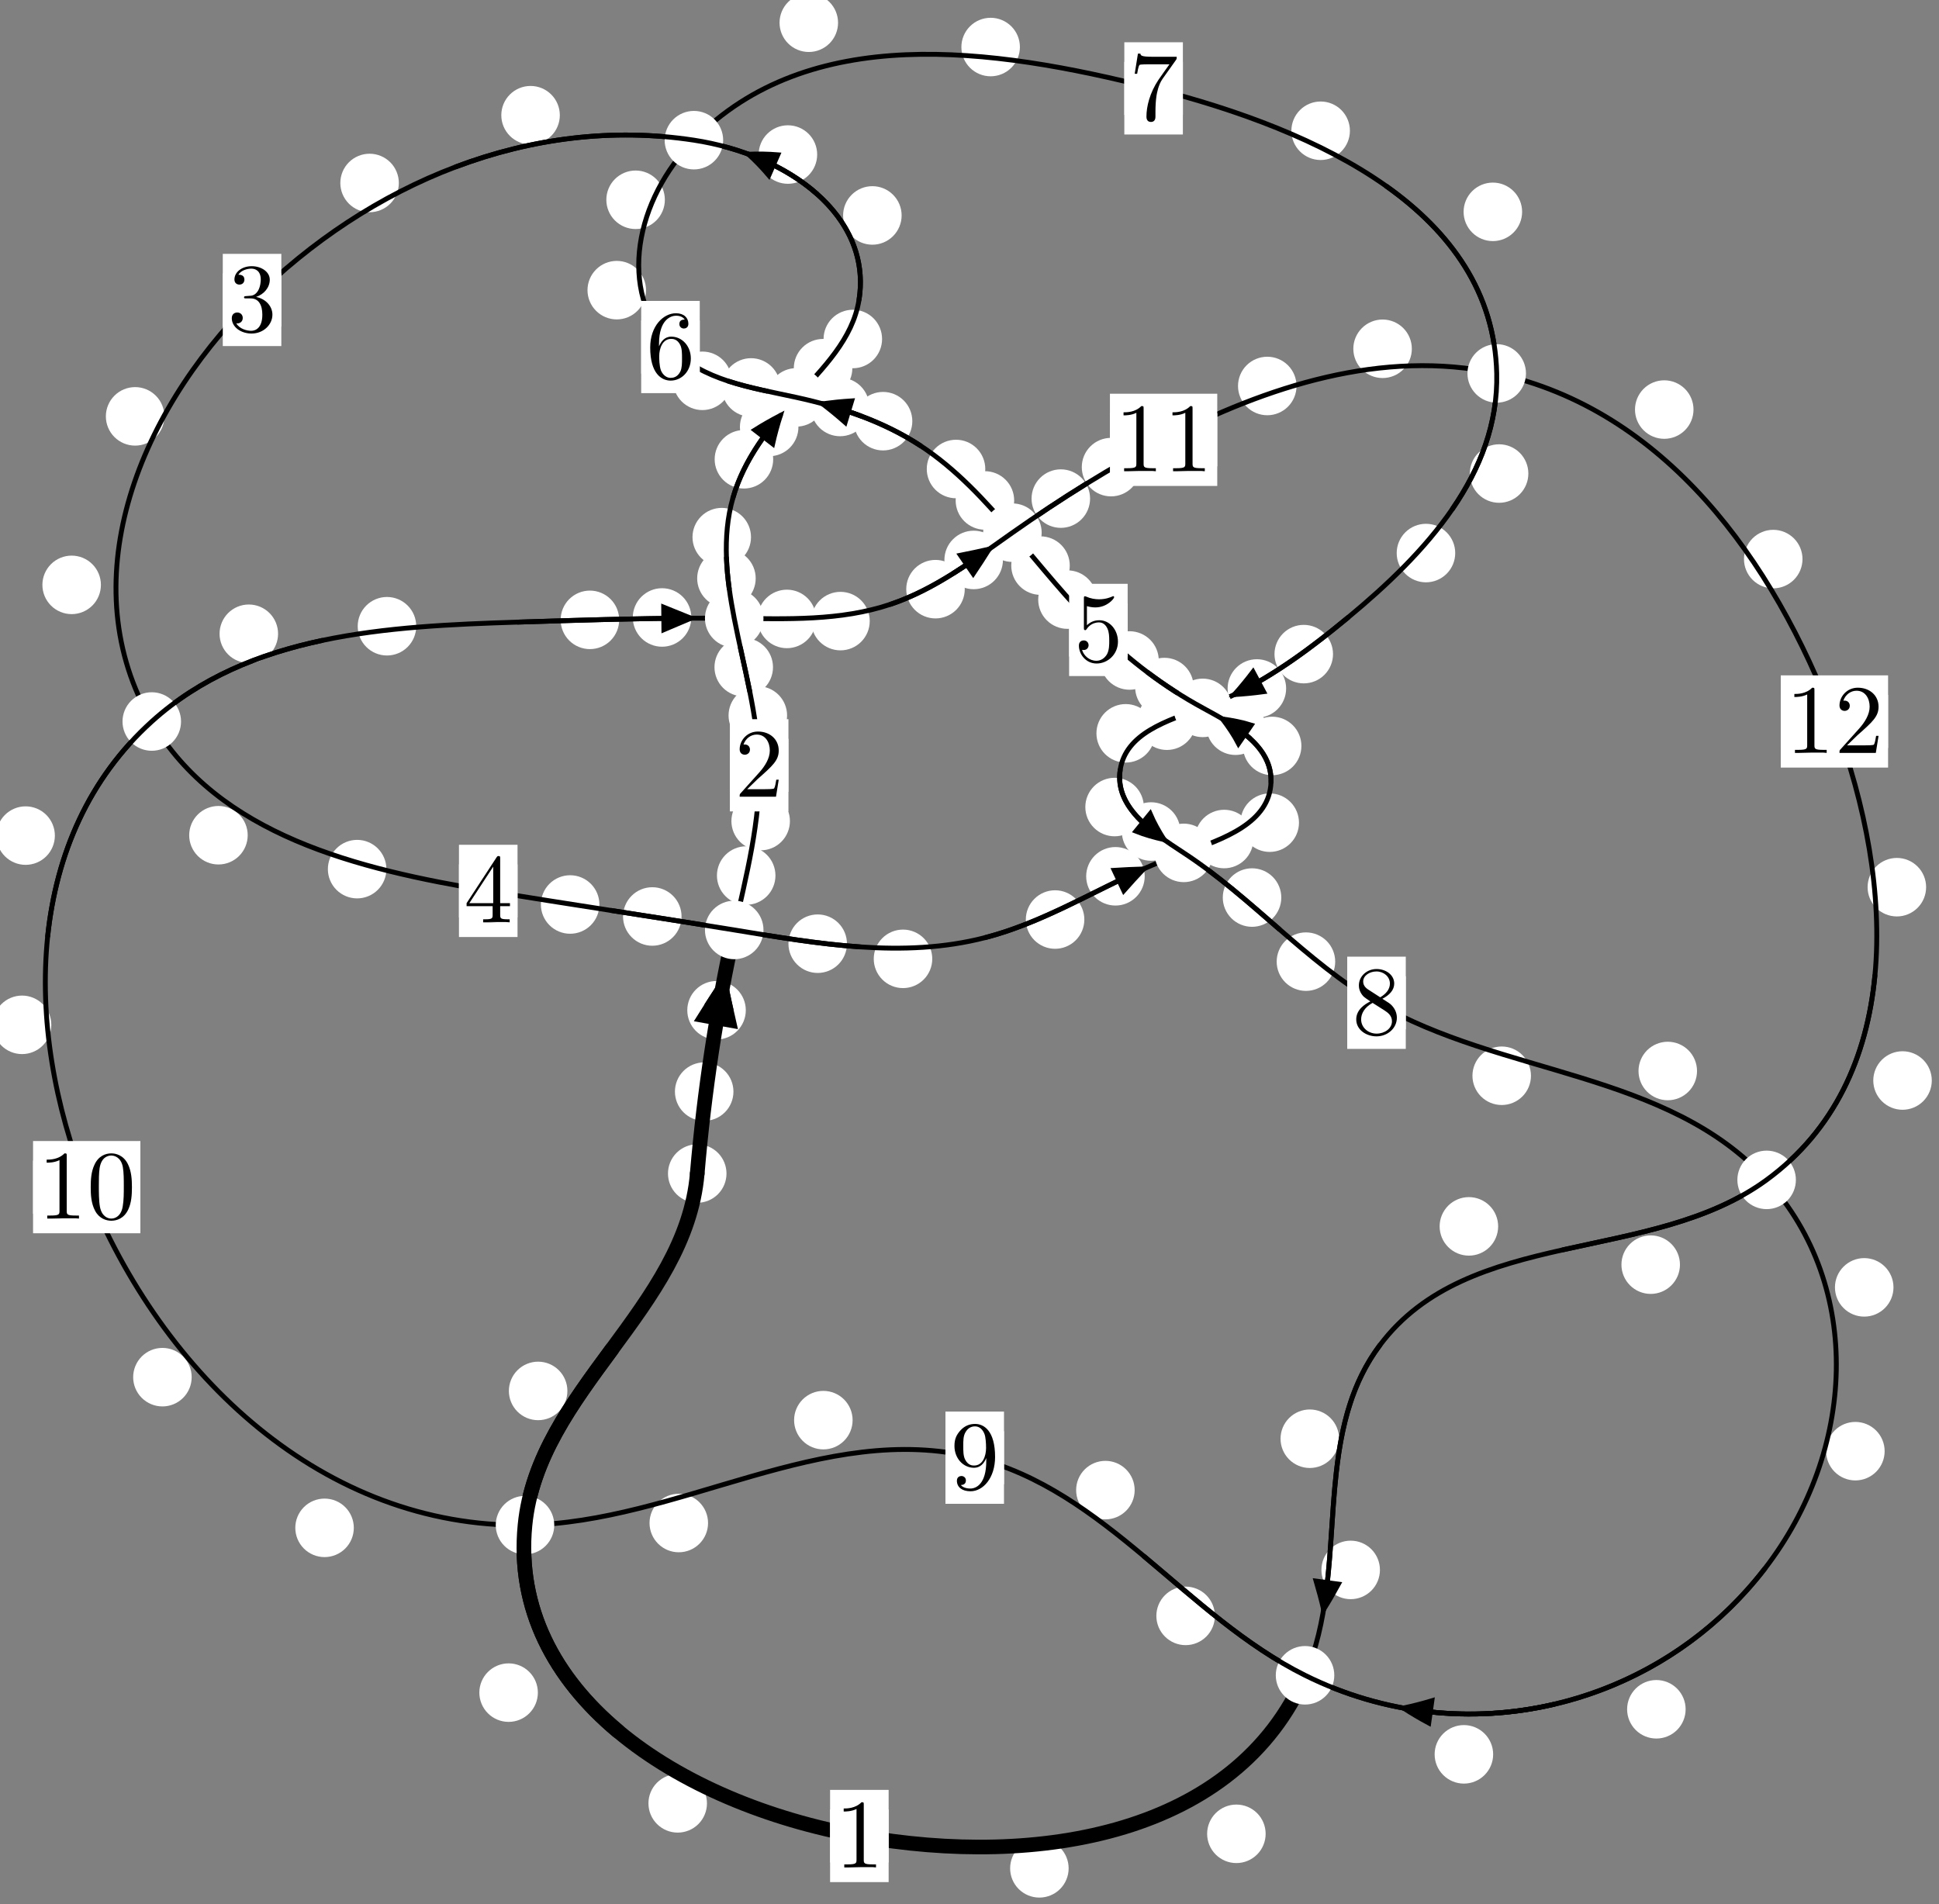 <?xml version="1.0"?>
<!-- Created by MetaPost 1.999 on 2021.07.06:0016 -->
<svg version="1.1" xmlns="http://www.w3.org/2000/svg" xmlns:xlink="http://www.w3.org/1999/xlink" width="198.068" height="194.514" viewBox="0 0 198.068 194.514">
<rect x="0" y="0" width="198.068" height="194.514" fill="#808080" stroke="none"/>
<!-- Original BoundingBox: -75.735703 -98.848267 122.332382 95.666153 -->
  <defs>
    <g transform="scale(0.01,0.01)" id="GLYPHcmr10_48">
      <path style="fill-rule: evenodd;" d="M460 -320C460 -400,455 -480,420 -554C374 -650,292 -666,250 -666C190 -666,117 -640,76 -547C44 -478,39 -400,39 -320C39 -245,43 -155,84 -79C127 2,200 22,249 22C303 22,379 1,423 -94C455 -163,460 -241,460 -320M249 -0C210 -0,151 -25,133 -121C122 -181,122 -273,122 -332C122 -396,122 -462,130 -516C149 -635,224 -644,249 -644C282 -644,348 -626,367 -527C377 -471,377 -395,377 -332C377 -257,377 -189,366 -125C351 -30,294 -0,249 -0"></path>
    </g>
    <g transform="scale(0.01,0.01)" id="GLYPHcmr10_49">
      <path style="fill-rule: evenodd;" d="M294 -640C294 -664,294 -666,271 -666C209 -602,121 -602,89 -602L89 -571C109 -571,168 -571,220 -597L220 -79C220 -43,217 -31,127 -31L95 -31L95 -0L257 -0L130 -3L217 -3L257 -3L297 -3L384 -3L419 -0L419 -31L387 -31C297 -31,294 -42,294 -79"></path>
    </g>
    <g transform="scale(0.01,0.01)" id="GLYPHcmr10_50">
      <path style="fill-rule: evenodd;" d="M127 -77L233 -180C389 -318,449 -372,449 -472C449 -586,359 -666,237 -666C124 -666,50 -574,50 -485C50 -429,100 -429,103 -429C120 -429,155 -441,155 -482C155 -508,137 -534,102 -534C94 -534,92 -534,89 -533C112 -598,166 -635,224 -635C315 -635,358 -554,358 -472C358 -392,308 -313,253 -251L61 -37C50 -26,50 -24,50 -0L421 -0L449 -174L424 -174C419 -144,412 -100,402 -85C395 -77,329 -77,307 -77"></path>
    </g>
    <g transform="scale(0.01,0.01)" id="GLYPHcmr10_51">
      <path style="fill-rule: evenodd;" d="M290 -352C372 -379,430 -449,430 -528C430 -610,342 -666,246 -666C145 -666,69 -606,69 -530C69 -497,91 -478,120 -478C151 -478,171 -500,171 -529C171 -579,124 -579,109 -579C140 -628,206 -641,242 -641C283 -641,338 -619,338 -529C338 -517,336 -459,310 -415C280 -367,246 -364,221 -363C213 -362,189 -360,182 -360C174 -359,167 -358,167 -348C167 -337,174 -337,191 -337L235 -337C317 -337,354 -269,354 -171C354 -35,285 -6,241 -6C198 -6,123 -23,88 -82C123 -77,154 -99,154 -137C154 -173,127 -193,98 -193C74 -193,42 -179,42 -135C42 -44,135 22,244 22C366 22,457 -69,457 -171C457 -253,394 -331,290 -352"></path>
    </g>
    <g transform="scale(0.01,0.01)" id="GLYPHcmr10_52">
      <path style="fill-rule: evenodd;" d="M294 -165L294 -78C294 -42,292 -31,218 -31L197 -31L197 -0L332 -0L238 -3L290 -3L332 -3L374 -3L427 -3L468 -0L468 -31L447 -31C373 -31,371 -42,371 -78L371 -165L471 -165L471 -196L371 -196L371 -651C371 -671,371 -677,355 -677C346 -677,343 -677,335 -665L28 -196L28 -165M300 -196L56 -196L300 -569"></path>
    </g>
    <g transform="scale(0.01,0.01)" id="GLYPHcmr10_53">
      <path style="fill-rule: evenodd;" d="M449 -201C449 -320,367 -420,259 -420C211 -420,168 -404,132 -369L132 -564C152 -558,185 -551,217 -551C340 -551,410 -642,410 -655C410 -661,407 -666,400 -666C399 -666,397 -666,392 -663C372 -654,323 -634,256 -634C216 -634,170 -641,123 -662C115 -665,113 -665,111 -665C101 -665,101 -657,101 -641L101 -345C101 -327,101 -319,115 -319C122 -319,124 -322,128 -328C139 -344,176 -398,257 -398C309 -398,334 -352,342 -334C358 -297,360 -258,360 -208C360 -173,360 -113,336 -71C312 -32,275 -6,229 -6C156 -6,99 -59,82 -118C85 -117,88 -116,99 -116C132 -116,149 -141,149 -165C149 -189,132 -214,99 -214C85 -214,50 -207,50 -161C50 -75,119 22,231 22C347 22,449 -74,449 -201"></path>
    </g>
    <g transform="scale(0.01,0.01)" id="GLYPHcmr10_54">
      <path style="fill-rule: evenodd;" d="M132 -328L132 -352C132 -605,256 -641,307 -641C331 -641,373 -635,395 -601C380 -601,340 -601,340 -556C340 -525,364 -510,386 -510C402 -510,432 -519,432 -558C432 -618,388 -666,305 -666C177 -666,42 -537,42 -316C42 -49,158 22,251 22C362 22,457 -72,457 -204C457 -331,368 -427,257 -427C189 -427,152 -376,132 -328M251 -6C188 -6,158 -66,152 -81C134 -128,134 -208,134 -226C134 -304,166 -404,256 -404C272 -404,318 -404,349 -342C367 -305,367 -254,367 -205C367 -157,367 -107,350 -71C320 -11,274 -6,251 -6"></path>
    </g>
    <g transform="scale(0.01,0.01)" id="GLYPHcmr10_55">
      <path style="fill-rule: evenodd;" d="M476 -609C485 -621,485 -623,485 -644L242 -644C120 -644,118 -657,114 -676L89 -676L56 -470L81 -470C84 -486,93 -549,106 -561C113 -567,191 -567,204 -567L411 -567C400 -551,321 -442,299 -409C209 -274,176 -135,176 -33C176 -23,176 22,222 22C268 22,268 -23,268 -33L268 -84C268 -139,271 -194,279 -248C283 -271,297 -357,341 -419"></path>
    </g>
    <g transform="scale(0.01,0.01)" id="GLYPHcmr10_56">
      <path style="fill-rule: evenodd;" d="M163 -457C117 -487,113 -521,113 -538C113 -599,178 -641,249 -641C322 -641,386 -589,386 -517C386 -460,347 -412,287 -377M309 -362C381 -399,430 -451,430 -517C430 -609,341 -666,250 -666C150 -666,69 -592,69 -499C69 -481,71 -436,113 -389C124 -377,161 -352,186 -335C128 -306,42 -250,42 -151C42 -45,144 22,249 22C362 22,457 -61,457 -168C457 -204,446 -249,408 -291C389 -312,373 -322,309 -362M209 -320L332 -242C360 -223,407 -193,407 -132C407 -58,332 -6,250 -6C164 -6,92 -68,92 -151C92 -209,124 -273,209 -320"></path>
    </g>
    <g transform="scale(0.01,0.01)" id="GLYPHcmr10_57">
      <path style="fill-rule: evenodd;" d="M367 -318L367 -286C367 -52,263 -6,205 -6C188 -6,134 -8,107 -42C151 -42,159 -71,159 -88C159 -119,135 -134,113 -134C97 -134,67 -125,67 -86C67 -19,121 22,206 22C335 22,457 -114,457 -329C457 -598,342 -666,253 -666C198 -666,149 -648,106 -603C65 -558,42 -516,42 -441C42 -316,130 -218,242 -218C303 -218,344 -260,367 -318M243 -241C227 -241,181 -241,150 -304C132 -341,132 -391,132 -440C132 -494,132 -541,153 -578C180 -628,218 -641,253 -641C299 -641,332 -607,349 -562C361 -530,365 -467,365 -421C365 -338,331 -241,243 -241"></path>
    </g>
  </defs>
  <path d="M74.921 111.514C74.921 110.722,74.606 109.961,74.046 109.401C73.485 108.841,72.725 108.526,71.933 108.526C71.14 108.526,70.38 108.841,69.819 109.401C69.259 109.961,68.944 110.722,68.944 111.514C68.944 112.307,69.259 113.067,69.819 113.628C70.38 114.188,71.14 114.503,71.933 114.503C72.725 114.503,73.485 114.188,74.046 113.628C74.606 113.067,74.921 112.307,74.921 111.514Z" style="fill: rgb(100%,100%,100%);stroke: none;"></path>
  <path d="M74.211 119.883C74.211 119.09,73.896 118.33,73.336 117.769C72.775 117.209,72.015 116.894,71.222 116.894C70.43 116.894,69.67 117.209,69.109 117.769C68.549 118.33,68.234 119.09,68.234 119.883C68.234 120.675,68.549 121.435,69.109 121.996C69.67 122.556,70.43 122.871,71.222 122.871C72.015 122.871,72.775 122.556,73.336 121.996C73.896 121.435,74.211 120.675,74.211 119.883Z" style="fill: rgb(100%,100%,100%);stroke: none;"></path>
  <path d="M79.212 89.441C79.212 88.648,78.897 87.888,78.337 87.328C77.777 86.767,77.016 86.452,76.224 86.452C75.431 86.452,74.671 86.767,74.11 87.328C73.55 87.888,73.235 88.648,73.235 89.441C73.235 90.234,73.55 90.994,74.11 91.554C74.671 92.115,75.431 92.43,76.224 92.43C77.016 92.43,77.777 92.115,78.337 91.554C78.897 90.994,79.212 90.234,79.212 89.441Z" style="fill: rgb(100%,100%,100%);stroke: none;"></path>
  <path d="M76.183 103.202C76.183 102.409,75.868 101.649,75.308 101.089C74.747 100.528,73.987 100.213,73.195 100.213C72.402 100.213,71.642 100.528,71.081 101.089C70.521 101.649,70.206 102.409,70.206 103.202C70.206 103.995,70.521 104.755,71.081 105.315C71.642 105.876,72.402 106.191,73.195 106.191C73.987 106.191,74.747 105.876,75.308 105.315C75.868 104.755,76.183 103.995,76.183 103.202Z" style="fill: rgb(100%,100%,100%);stroke: none;"></path>
  <path d="M80.4 73.089C80.4 72.296,80.085 71.536,79.524 70.975C78.964 70.415,78.204 70.1,77.411 70.1C76.618 70.1,75.858 70.415,75.298 70.975C74.737 71.536,74.422 72.296,74.422 73.089C74.422 73.881,74.737 74.641,75.298 75.202C75.858 75.762,76.618 76.077,77.411 76.077C78.204 76.077,78.964 75.762,79.524 75.202C80.085 74.641,80.4 73.881,80.4 73.089Z" style="fill: rgb(100%,100%,100%);stroke: none;"></path>
  <path d="M80.69 83.878C80.69 83.085,80.375 82.325,79.815 81.764C79.254 81.204,78.494 80.889,77.701 80.889C76.909 80.889,76.149 81.204,75.588 81.764C75.028 82.325,74.713 83.085,74.713 83.878C74.713 84.67,75.028 85.43,75.588 85.991C76.149 86.551,76.909 86.866,77.701 86.866C78.494 86.866,79.254 86.551,79.815 85.991C80.375 85.43,80.69 84.67,80.69 83.878Z" style="fill: rgb(100%,100%,100%);stroke: none;"></path>
  <path d="M77.194 59.085C77.194 58.292,76.879 57.532,76.319 56.972C75.758 56.411,74.998 56.096,74.205 56.096C73.413 56.096,72.653 56.411,72.092 56.972C71.532 57.532,71.217 58.292,71.217 59.085C71.217 59.878,71.532 60.638,72.092 61.198C72.653 61.759,73.413 62.074,74.205 62.074C74.998 62.074,75.758 61.759,76.319 61.198C76.879 60.638,77.194 59.878,77.194 59.085Z" style="fill: rgb(100%,100%,100%);stroke: none;"></path>
  <path d="M78.961 68.157C78.961 67.364,78.647 66.604,78.086 66.043C77.526 65.483,76.765 65.168,75.973 65.168C75.18 65.168,74.42 65.483,73.859 66.043C73.299 66.604,72.984 67.364,72.984 68.157C72.984 68.949,73.299 69.71,73.859 70.27C74.42 70.831,75.18 71.145,75.973 71.145C76.765 71.145,77.526 70.831,78.086 70.27C78.647 69.71,78.961 68.949,78.961 68.157Z" style="fill: rgb(100%,100%,100%);stroke: none;"></path>
  <path d="M78.981 46.917C78.981 46.125,78.666 45.364,78.105 44.804C77.545 44.243,76.785 43.929,75.992 43.929C75.199 43.929,74.439 44.243,73.879 44.804C73.318 45.364,73.003 46.125,73.003 46.917C73.003 47.71,73.318 48.47,73.879 49.031C74.439 49.591,75.199 49.906,75.992 49.906C76.785 49.906,77.545 49.591,78.105 49.031C78.666 48.47,78.981 47.71,78.981 46.917Z" style="fill: rgb(100%,100%,100%);stroke: none;"></path>
  <path d="M76.715 54.872C76.715 54.079,76.4 53.319,75.84 52.759C75.279 52.198,74.519 51.883,73.726 51.883C72.934 51.883,72.174 52.198,71.613 52.759C71.053 53.319,70.738 54.079,70.738 54.872C70.738 55.665,71.053 56.425,71.613 56.985C72.174 57.546,72.934 57.861,73.726 57.861C74.519 57.861,75.279 57.546,75.84 56.985C76.4 56.425,76.715 55.665,76.715 54.872Z" style="fill: rgb(100%,100%,100%);stroke: none;"></path>
  <path d="M87.066 37.613C87.066 36.82,86.751 36.06,86.19 35.499C85.63 34.939,84.87 34.624,84.077 34.624C83.284 34.624,82.524 34.939,81.964 35.499C81.403 36.06,81.088 36.82,81.088 37.613C81.088 38.405,81.403 39.166,81.964 39.726C82.524 40.286,83.284 40.601,84.077 40.601C84.87 40.601,85.63 40.286,86.19 39.726C86.751 39.166,87.066 38.405,87.066 37.613Z" style="fill: rgb(100%,100%,100%);stroke: none;"></path>
  <path d="M81.559 43.619C81.559 42.827,81.244 42.066,80.684 41.506C80.123 40.945,79.363 40.63,78.57 40.63C77.778 40.63,77.018 40.945,76.457 41.506C75.897 42.066,75.582 42.827,75.582 43.619C75.582 44.412,75.897 45.172,76.457 45.733C77.018 46.293,77.778 46.608,78.57 46.608C79.363 46.608,80.123 46.293,80.684 45.733C81.244 45.172,81.559 44.412,81.559 43.619Z" style="fill: rgb(100%,100%,100%);stroke: none;"></path>
  <path d="M92.101 22.008C92.101 21.215,91.786 20.455,91.225 19.895C90.665 19.334,89.905 19.019,89.112 19.019C88.319 19.019,87.559 19.334,86.999 19.895C86.438 20.455,86.123 21.215,86.123 22.008C86.123 22.801,86.438 23.561,86.999 24.121C87.559 24.682,88.319 24.997,89.112 24.997C89.905 24.997,90.665 24.682,91.225 24.121C91.786 23.561,92.101 22.801,92.101 22.008Z" style="fill: rgb(100%,100%,100%);stroke: none;"></path>
  <path d="M90.104 34.631C90.104 33.838,89.789 33.078,89.229 32.517C88.668 31.957,87.908 31.642,87.116 31.642C86.323 31.642,85.563 31.957,85.002 32.517C84.442 33.078,84.127 33.838,84.127 34.631C84.127 35.423,84.442 36.184,85.002 36.744C85.563 37.305,86.323 37.619,87.116 37.619C87.908 37.619,88.668 37.305,89.229 36.744C89.789 36.184,90.104 35.423,90.104 34.631Z" style="fill: rgb(100%,100%,100%);stroke: none;"></path>
  <path d="M57.186 11.769C57.186 10.976,56.871 10.216,56.31 9.655C55.75 9.095,54.99 8.78,54.197 8.78C53.404 8.78,52.644 9.095,52.084 9.655C51.523 10.216,51.208 10.976,51.208 11.769C51.208 12.561,51.523 13.322,52.084 13.882C52.644 14.443,53.404 14.758,54.197 14.758C54.99 14.758,55.75 14.443,56.31 13.882C56.871 13.322,57.186 12.561,57.186 11.769Z" style="fill: rgb(100%,100%,100%);stroke: none;"></path>
  <path d="M83.474 15.787C83.474 14.995,83.159 14.234,82.598 13.674C82.038 13.113,81.278 12.799,80.485 12.799C79.692 12.799,78.932 13.113,78.372 13.674C77.811 14.234,77.496 14.995,77.496 15.787C77.496 16.58,77.811 17.34,78.372 17.901C78.932 18.461,79.692 18.776,80.485 18.776C81.278 18.776,82.038 18.461,82.598 17.901C83.159 17.34,83.474 16.58,83.474 15.787Z" style="fill: rgb(100%,100%,100%);stroke: none;"></path>
  <path d="M16.792 42.534C16.792 41.741,16.477 40.981,15.916 40.42C15.356 39.86,14.596 39.545,13.803 39.545C13.01 39.545,12.25 39.86,11.69 40.42C11.129 40.981,10.814 41.741,10.814 42.534C10.814 43.326,11.129 44.086,11.69 44.647C12.25 45.207,13.01 45.522,13.803 45.522C14.596 45.522,15.356 45.207,15.916 44.647C16.477 44.086,16.792 43.326,16.792 42.534Z" style="fill: rgb(100%,100%,100%);stroke: none;"></path>
  <path d="M40.741 18.693C40.741 17.9,40.426 17.14,39.866 16.579C39.305 16.019,38.545 15.704,37.752 15.704C36.96 15.704,36.2 16.019,35.639 16.579C35.079 17.14,34.764 17.9,34.764 18.693C34.764 19.485,35.079 20.245,35.639 20.806C36.2 21.366,36.96 21.681,37.752 21.681C38.545 21.681,39.305 21.366,39.866 20.806C40.426 20.245,40.741 19.485,40.741 18.693Z" style="fill: rgb(100%,100%,100%);stroke: none;"></path>
  <path d="M25.303 85.323C25.303 84.53,24.988 83.77,24.428 83.209C23.867 82.649,23.107 82.334,22.315 82.334C21.522 82.334,20.762 82.649,20.201 83.209C19.641 83.77,19.326 84.53,19.326 85.323C19.326 86.115,19.641 86.875,20.201 87.436C20.762 87.996,21.522 88.311,22.315 88.311C23.107 88.311,23.867 87.996,24.428 87.436C24.988 86.875,25.303 86.115,25.303 85.323Z" style="fill: rgb(100%,100%,100%);stroke: none;"></path>
  <path d="M10.308 59.747C10.308 58.955,9.994 58.195,9.433 57.634C8.873 57.074,8.112 56.759,7.32 56.759C6.527 56.759,5.767 57.074,5.206 57.634C4.646 58.195,4.331 58.955,4.331 59.747C4.331 60.54,4.646 61.3,5.206 61.861C5.767 62.421,6.527 62.736,7.32 62.736C8.112 62.736,8.873 62.421,9.433 61.861C9.994 61.3,10.308 60.54,10.308 59.747Z" style="fill: rgb(100%,100%,100%);stroke: none;"></path>
  <path d="M61.229 92.399C61.229 91.606,60.914 90.846,60.353 90.285C59.793 89.725,59.032 89.41,58.24 89.41C57.447 89.41,56.687 89.725,56.126 90.285C55.566 90.846,55.251 91.606,55.251 92.399C55.251 93.191,55.566 93.951,56.126 94.512C56.687 95.072,57.447 95.387,58.24 95.387C59.032 95.387,59.793 95.072,60.353 94.512C60.914 93.951,61.229 93.191,61.229 92.399Z" style="fill: rgb(100%,100%,100%);stroke: none;"></path>
  <path d="M39.47 88.786C39.47 87.994,39.155 87.233,38.594 86.673C38.034 86.112,37.274 85.797,36.481 85.797C35.688 85.797,34.928 86.112,34.368 86.673C33.807 87.233,33.492 87.994,33.492 88.786C33.492 89.579,33.807 90.339,34.368 90.9C34.928 91.46,35.688 91.775,36.481 91.775C37.274 91.775,38.034 91.46,38.594 90.9C39.155 90.339,39.47 89.579,39.47 88.786Z" style="fill: rgb(100%,100%,100%);stroke: none;"></path>
  <path d="M86.516 96.403C86.516 95.61,86.201 94.85,85.641 94.29C85.08 93.729,84.32 93.414,83.527 93.414C82.735 93.414,81.974 93.729,81.414 94.29C80.853 94.85,80.539 95.61,80.539 96.403C80.539 97.196,80.853 97.956,81.414 98.516C81.974 99.077,82.735 99.392,83.527 99.392C84.32 99.392,85.08 99.077,85.641 98.516C86.201 97.956,86.516 97.196,86.516 96.403Z" style="fill: rgb(100%,100%,100%);stroke: none;"></path>
  <path d="M69.621 93.623C69.621 92.83,69.306 92.07,68.745 91.51C68.185 90.949,67.425 90.634,66.632 90.634C65.839 90.634,65.079 90.949,64.519 91.51C63.958 92.07,63.643 92.83,63.643 93.623C63.643 94.416,63.958 95.176,64.519 95.736C65.079 96.297,65.839 96.612,66.632 96.612C67.425 96.612,68.185 96.297,68.745 95.736C69.306 95.176,69.621 94.416,69.621 93.623Z" style="fill: rgb(100%,100%,100%);stroke: none;"></path>
  <path d="M110.765 93.935C110.765 93.142,110.45 92.382,109.89 91.822C109.33 91.261,108.569 90.946,107.777 90.946C106.984 90.946,106.224 91.261,105.663 91.822C105.103 92.382,104.788 93.142,104.788 93.935C104.788 94.728,105.103 95.488,105.663 96.048C106.224 96.609,106.984 96.924,107.777 96.924C108.569 96.924,109.33 96.609,109.89 96.048C110.45 95.488,110.765 94.728,110.765 93.935Z" style="fill: rgb(100%,100%,100%);stroke: none;"></path>
  <path d="M95.23 97.95C95.23 97.158,94.916 96.397,94.355 95.837C93.795 95.277,93.034 94.962,92.242 94.962C91.449 94.962,90.689 95.277,90.128 95.837C89.568 96.397,89.253 97.158,89.253 97.95C89.253 98.743,89.568 99.503,90.128 100.064C90.689 100.624,91.449 100.939,92.242 100.939C93.034 100.939,93.795 100.624,94.355 100.064C94.916 99.503,95.23 98.743,95.23 97.95Z" style="fill: rgb(100%,100%,100%);stroke: none;"></path>
  <path d="M128.036 85.71C128.036 84.918,127.722 84.158,127.161 83.597C126.601 83.037,125.84 82.722,125.048 82.722C124.255 82.722,123.495 83.037,122.934 83.597C122.374 84.158,122.059 84.918,122.059 85.71C122.059 86.503,122.374 87.263,122.934 87.824C123.495 88.384,124.255 88.699,125.048 88.699C125.84 88.699,126.601 88.384,127.161 87.824C127.722 87.263,128.036 86.503,128.036 85.71Z" style="fill: rgb(100%,100%,100%);stroke: none;"></path>
  <path d="M116.931 89.517C116.931 88.725,116.616 87.965,116.056 87.404C115.495 86.844,114.735 86.529,113.942 86.529C113.15 86.529,112.389 86.844,111.829 87.404C111.268 87.965,110.953 88.725,110.953 89.517C110.953 90.31,111.268 91.07,111.829 91.631C112.389 92.191,113.15 92.506,113.942 92.506C114.735 92.506,115.495 92.191,116.056 91.631C116.616 91.07,116.931 90.31,116.931 89.517Z" style="fill: rgb(100%,100%,100%);stroke: none;"></path>
  <path d="M132.938 76.203C132.938 75.41,132.623 74.65,132.063 74.089C131.503 73.529,130.742 73.214,129.95 73.214C129.157 73.214,128.397 73.529,127.836 74.089C127.276 74.65,126.961 75.41,126.961 76.203C126.961 76.995,127.276 77.756,127.836 78.316C128.397 78.877,129.157 79.192,129.95 79.192C130.742 79.192,131.503 78.877,132.063 78.316C132.623 77.756,132.938 76.995,132.938 76.203Z" style="fill: rgb(100%,100%,100%);stroke: none;"></path>
  <path d="M132.69 84.04C132.69 83.247,132.375 82.487,131.814 81.926C131.254 81.366,130.494 81.051,129.701 81.051C128.908 81.051,128.148 81.366,127.588 81.926C127.027 82.487,126.712 83.247,126.712 84.04C126.712 84.832,127.027 85.593,127.588 86.153C128.148 86.714,128.908 87.028,129.701 87.028C130.494 87.028,131.254 86.714,131.814 86.153C132.375 85.593,132.69 84.832,132.69 84.04Z" style="fill: rgb(100%,100%,100%);stroke: none;"></path>
  <path d="M121.931 70.184C121.931 69.392,121.616 68.631,121.055 68.071C120.495 67.51,119.734 67.196,118.942 67.196C118.149 67.196,117.389 67.51,116.828 68.071C116.268 68.631,115.953 69.392,115.953 70.184C115.953 70.977,116.268 71.737,116.828 72.298C117.389 72.858,118.149 73.173,118.942 73.173C119.734 73.173,120.495 72.858,121.055 72.298C121.616 71.737,121.931 70.977,121.931 70.184Z" style="fill: rgb(100%,100%,100%);stroke: none;"></path>
  <path d="M129.194 74.134C129.194 73.341,128.879 72.581,128.319 72.021C127.758 71.46,126.998 71.145,126.205 71.145C125.413 71.145,124.653 71.46,124.092 72.021C123.532 72.581,123.217 73.341,123.217 74.134C123.217 74.927,123.532 75.687,124.092 76.247C124.653 76.808,125.413 77.123,126.205 77.123C126.998 77.123,127.758 76.808,128.319 76.247C128.879 75.687,129.194 74.927,129.194 74.134Z" style="fill: rgb(100%,100%,100%);stroke: none;"></path>
  <path d="M112.031 61.252C112.031 60.46,111.716 59.699,111.155 59.139C110.595 58.579,109.835 58.264,109.042 58.264C108.249 58.264,107.489 58.579,106.929 59.139C106.368 59.699,106.053 60.46,106.053 61.252C106.053 62.045,106.368 62.805,106.929 63.366C107.489 63.926,108.249 64.241,109.042 64.241C109.835 64.241,110.595 63.926,111.155 63.366C111.716 62.805,112.031 62.045,112.031 61.252Z" style="fill: rgb(100%,100%,100%);stroke: none;"></path>
  <path d="M118.368 67.471C118.368 66.679,118.053 65.919,117.493 65.358C116.932 64.798,116.172 64.483,115.379 64.483C114.587 64.483,113.827 64.798,113.266 65.358C112.706 65.919,112.391 66.679,112.391 67.471C112.391 68.264,112.706 69.024,113.266 69.585C113.827 70.145,114.587 70.46,115.379 70.46C116.172 70.46,116.932 70.145,117.493 69.585C118.053 69.024,118.368 68.264,118.368 67.471Z" style="fill: rgb(100%,100%,100%);stroke: none;"></path>
  <path d="M103.597 51.124C103.597 50.331,103.282 49.571,102.722 49.011C102.161 48.45,101.401 48.135,100.609 48.135C99.816 48.135,99.056 48.45,98.495 49.011C97.935 49.571,97.62 50.331,97.62 51.124C97.62 51.917,97.935 52.677,98.495 53.237C99.056 53.798,99.816 54.113,100.609 54.113C101.401 54.113,102.161 53.798,102.722 53.237C103.282 52.677,103.597 51.917,103.597 51.124Z" style="fill: rgb(100%,100%,100%);stroke: none;"></path>
  <path d="M109.277 57.779C109.277 56.986,108.962 56.226,108.402 55.666C107.841 55.105,107.081 54.79,106.288 54.79C105.496 54.79,104.736 55.105,104.175 55.666C103.615 56.226,103.3 56.986,103.3 57.779C103.3 58.572,103.615 59.332,104.175 59.892C104.736 60.453,105.496 60.768,106.288 60.768C107.081 60.768,107.841 60.453,108.402 59.892C108.962 59.332,109.277 58.572,109.277 57.779Z" style="fill: rgb(100%,100%,100%);stroke: none;"></path>
  <path d="M93.193 43.026C93.193 42.233,92.878 41.473,92.318 40.912C91.757 40.352,90.997 40.037,90.204 40.037C89.412 40.037,88.652 40.352,88.091 40.912C87.531 41.473,87.216 42.233,87.216 43.026C87.216 43.818,87.531 44.578,88.091 45.139C88.652 45.699,89.412 46.014,90.204 46.014C90.997 46.014,91.757 45.699,92.318 45.139C92.878 44.578,93.193 43.818,93.193 43.026Z" style="fill: rgb(100%,100%,100%);stroke: none;"></path>
  <path d="M100.646 47.911C100.646 47.118,100.331 46.358,99.771 45.798C99.21 45.237,98.45 44.922,97.657 44.922C96.865 44.922,96.104 45.237,95.544 45.798C94.984 46.358,94.669 47.118,94.669 47.911C94.669 48.704,94.984 49.464,95.544 50.024C96.104 50.585,96.865 50.9,97.657 50.9C98.45 50.9,99.21 50.585,99.771 50.024C100.331 49.464,100.646 48.704,100.646 47.911Z" style="fill: rgb(100%,100%,100%);stroke: none;"></path>
  <path d="M79.709 39.58C79.709 38.787,79.394 38.027,78.834 37.467C78.273 36.906,77.513 36.591,76.72 36.591C75.928 36.591,75.168 36.906,74.607 37.467C74.047 38.027,73.732 38.787,73.732 39.58C73.732 40.373,74.047 41.133,74.607 41.693C75.168 42.254,75.928 42.569,76.72 42.569C77.513 42.569,78.273 42.254,78.834 41.693C79.394 41.133,79.709 40.373,79.709 39.58Z" style="fill: rgb(100%,100%,100%);stroke: none;"></path>
  <path d="M88.803 41.575C88.803 40.782,88.488 40.022,87.928 39.461C87.367 38.901,86.607 38.586,85.814 38.586C85.022 38.586,84.262 38.901,83.701 39.461C83.141 40.022,82.826 40.782,82.826 41.575C82.826 42.367,83.141 43.127,83.701 43.688C84.262 44.248,85.022 44.563,85.814 44.563C86.607 44.563,87.367 44.248,87.928 43.688C88.488 43.127,88.803 42.367,88.803 41.575Z" style="fill: rgb(100%,100%,100%);stroke: none;"></path>
  <path d="M65.991 29.641C65.991 28.848,65.676 28.088,65.115 27.528C64.555 26.967,63.795 26.652,63.002 26.652C62.209 26.652,61.449 26.967,60.889 27.528C60.328 28.088,60.013 28.848,60.013 29.641C60.013 30.434,60.328 31.194,60.889 31.754C61.449 32.315,62.209 32.63,63.002 32.63C63.795 32.63,64.555 32.315,65.115 31.754C65.676 31.194,65.991 30.434,65.991 29.641Z" style="fill: rgb(100%,100%,100%);stroke: none;"></path>
  <path d="M74.738 38.902C74.738 38.109,74.423 37.349,73.863 36.789C73.302 36.228,72.542 35.913,71.749 35.913C70.957 35.913,70.197 36.228,69.636 36.789C69.076 37.349,68.761 38.109,68.761 38.902C68.761 39.695,69.076 40.455,69.636 41.015C70.197 41.576,70.957 41.891,71.749 41.891C72.542 41.891,73.302 41.576,73.863 41.015C74.423 40.455,74.738 39.695,74.738 38.902Z" style="fill: rgb(100%,100%,100%);stroke: none;"></path>
  <path d="M85.607 2.323C85.607 1.53,85.292 0.77,84.732 0.209C84.171 -0.351,83.411 -0.666,82.619 -0.666C81.826 -0.666,81.066 -0.351,80.505 0.209C79.945 0.77,79.63 1.53,79.63 2.323C79.63 3.115,79.945 3.875,80.505 4.436C81.066 4.996,81.826 5.311,82.619 5.311C83.411 5.311,84.171 4.996,84.732 4.436C85.292 3.875,85.607 3.115,85.607 2.323Z" style="fill: rgb(100%,100%,100%);stroke: none;"></path>
  <path d="M67.915 20.408C67.915 19.616,67.6 18.856,67.039 18.295C66.479 17.735,65.719 17.42,64.926 17.42C64.133 17.42,63.373 17.735,62.813 18.295C62.252 18.856,61.937 19.616,61.937 20.408C61.937 21.201,62.252 21.961,62.813 22.522C63.373 23.082,64.133 23.397,64.926 23.397C65.719 23.397,66.479 23.082,67.039 22.522C67.6 21.961,67.915 21.201,67.915 20.408Z" style="fill: rgb(100%,100%,100%);stroke: none;"></path>
  <path d="M137.893 13.357C137.893 12.565,137.578 11.805,137.018 11.244C136.457 10.684,135.697 10.369,134.904 10.369C134.112 10.369,133.351 10.684,132.791 11.244C132.23 11.805,131.915 12.565,131.915 13.357C131.915 14.15,132.23 14.91,132.791 15.471C133.351 16.031,134.112 16.346,134.904 16.346C135.697 16.346,136.457 16.031,137.018 15.471C137.578 14.91,137.893 14.15,137.893 13.357Z" style="fill: rgb(100%,100%,100%);stroke: none;"></path>
  <path d="M104.183 4.805C104.183 4.013,103.868 3.253,103.307 2.692C102.747 2.132,101.987 1.817,101.194 1.817C100.401 1.817,99.641 2.132,99.081 2.692C98.52 3.253,98.205 4.013,98.205 4.805C98.205 5.598,98.52 6.358,99.081 6.919C99.641 7.479,100.401 7.794,101.194 7.794C101.987 7.794,102.747 7.479,103.307 6.919C103.868 6.358,104.183 5.598,104.183 4.805Z" style="fill: rgb(100%,100%,100%);stroke: none;"></path>
  <path d="M156.121 48.375C156.121 47.582,155.806 46.822,155.246 46.261C154.685 45.701,153.925 45.386,153.133 45.386C152.34 45.386,151.58 45.701,151.019 46.261C150.459 46.822,150.144 47.582,150.144 48.375C150.144 49.167,150.459 49.928,151.019 50.488C151.58 51.048,152.34 51.363,153.133 51.363C153.925 51.363,154.685 51.048,155.246 50.488C155.806 49.928,156.121 49.167,156.121 48.375Z" style="fill: rgb(100%,100%,100%);stroke: none;"></path>
  <path d="M155.484 21.64C155.484 20.848,155.169 20.088,154.608 19.527C154.048 18.967,153.288 18.652,152.495 18.652C151.702 18.652,150.942 18.967,150.382 19.527C149.821 20.088,149.506 20.848,149.506 21.64C149.506 22.433,149.821 23.193,150.382 23.754C150.942 24.314,151.702 24.629,152.495 24.629C153.288 24.629,154.048 24.314,154.608 23.754C155.169 23.193,155.484 22.433,155.484 21.64Z" style="fill: rgb(100%,100%,100%);stroke: none;"></path>
  <path d="M136.167 66.822C136.167 66.029,135.852 65.269,135.291 64.708C134.731 64.148,133.971 63.833,133.178 63.833C132.385 63.833,131.625 64.148,131.065 64.708C130.504 65.269,130.189 66.029,130.189 66.822C130.189 67.614,130.504 68.374,131.065 68.935C131.625 69.495,132.385 69.81,133.178 69.81C133.971 69.81,134.731 69.495,135.291 68.935C135.852 68.374,136.167 67.614,136.167 66.822Z" style="fill: rgb(100%,100%,100%);stroke: none;"></path>
  <path d="M148.65 56.498C148.65 55.706,148.335 54.945,147.774 54.385C147.214 53.824,146.454 53.509,145.661 53.509C144.868 53.509,144.108 53.824,143.548 54.385C142.987 54.945,142.672 55.706,142.672 56.498C142.672 57.291,142.987 58.051,143.548 58.612C144.108 59.172,144.868 59.487,145.661 59.487C146.454 59.487,147.214 59.172,147.774 58.612C148.335 58.051,148.65 57.291,148.65 56.498Z" style="fill: rgb(100%,100%,100%);stroke: none;"></path>
  <path d="M122.188 73.623C122.188 72.83,121.873 72.07,121.312 71.51C120.752 70.949,119.991 70.634,119.199 70.634C118.406 70.634,117.646 70.949,117.085 71.51C116.525 72.07,116.21 72.83,116.21 73.623C116.21 74.416,116.525 75.176,117.085 75.736C117.646 76.297,118.406 76.612,119.199 76.612C119.991 76.612,120.752 76.297,121.312 75.736C121.873 75.176,122.188 74.416,122.188 73.623Z" style="fill: rgb(100%,100%,100%);stroke: none;"></path>
  <path d="M131.378 70.332C131.378 69.539,131.063 68.779,130.503 68.219C129.942 67.658,129.182 67.343,128.39 67.343C127.597 67.343,126.837 67.658,126.276 68.219C125.716 68.779,125.401 69.539,125.401 70.332C125.401 71.125,125.716 71.885,126.276 72.445C126.837 73.006,127.597 73.321,128.39 73.321C129.182 73.321,129.942 73.006,130.503 72.445C131.063 71.885,131.378 71.125,131.378 70.332Z" style="fill: rgb(100%,100%,100%);stroke: none;"></path>
  <path d="M116.844 82.444C116.844 81.651,116.529 80.891,115.969 80.33C115.408 79.77,114.648 79.455,113.855 79.455C113.063 79.455,112.302 79.77,111.742 80.33C111.181 80.891,110.866 81.651,110.866 82.444C110.866 83.236,111.181 83.996,111.742 84.557C112.302 85.117,113.063 85.432,113.855 85.432C114.648 85.432,115.408 85.117,115.969 84.557C116.529 83.996,116.844 83.236,116.844 82.444Z" style="fill: rgb(100%,100%,100%);stroke: none;"></path>
  <path d="M117.979 74.913C117.979 74.12,117.664 73.36,117.104 72.799C116.543 72.239,115.783 71.924,114.99 71.924C114.198 71.924,113.437 72.239,112.877 72.799C112.316 73.36,112.001 74.12,112.001 74.913C112.001 75.705,112.316 76.466,112.877 77.026C113.437 77.587,114.198 77.901,114.99 77.901C115.783 77.901,116.543 77.587,117.104 77.026C117.664 76.466,117.979 75.705,117.979 74.913Z" style="fill: rgb(100%,100%,100%);stroke: none;"></path>
  <path d="M130.884 91.69C130.884 90.897,130.569 90.137,130.009 89.576C129.448 89.016,128.688 88.701,127.896 88.701C127.103 88.701,126.343 89.016,125.782 89.576C125.222 90.137,124.907 90.897,124.907 91.69C124.907 92.482,125.222 93.242,125.782 93.803C126.343 94.363,127.103 94.678,127.896 94.678C128.688 94.678,129.448 94.363,130.009 93.803C130.569 93.242,130.884 92.482,130.884 91.69Z" style="fill: rgb(100%,100%,100%);stroke: none;"></path>
  <path d="M120.57 84.944C120.57 84.151,120.256 83.391,119.695 82.831C119.135 82.27,118.374 81.955,117.582 81.955C116.789 81.955,116.029 82.27,115.468 82.831C114.908 83.391,114.593 84.151,114.593 84.944C114.593 85.737,114.908 86.497,115.468 87.057C116.029 87.618,116.789 87.933,117.582 87.933C118.374 87.933,119.135 87.618,119.695 87.057C120.256 86.497,120.57 85.737,120.57 84.944Z" style="fill: rgb(100%,100%,100%);stroke: none;"></path>
  <path d="M156.387 109.894C156.387 109.101,156.073 108.341,155.512 107.78C154.952 107.22,154.191 106.905,153.399 106.905C152.606 106.905,151.846 107.22,151.285 107.78C150.725 108.341,150.41 109.101,150.41 109.894C150.41 110.686,150.725 111.447,151.285 112.007C151.846 112.568,152.606 112.882,153.399 112.882C154.191 112.882,154.952 112.568,155.512 112.007C156.073 111.447,156.387 110.686,156.387 109.894Z" style="fill: rgb(100%,100%,100%);stroke: none;"></path>
  <path d="M136.39 98.237C136.39 97.444,136.075 96.684,135.515 96.123C134.955 95.563,134.194 95.248,133.402 95.248C132.609 95.248,131.849 95.563,131.288 96.123C130.728 96.684,130.413 97.444,130.413 98.237C130.413 99.029,130.728 99.79,131.288 100.35C131.849 100.91,132.609 101.225,133.402 101.225C134.194 101.225,134.955 100.91,135.515 100.35C136.075 99.79,136.39 99.029,136.39 98.237Z" style="fill: rgb(100%,100%,100%);stroke: none;"></path>
  <path d="M193.418 131.51C193.418 130.717,193.103 129.957,192.542 129.397C191.982 128.836,191.222 128.521,190.429 128.521C189.636 128.521,188.876 128.836,188.316 129.397C187.755 129.957,187.44 130.717,187.44 131.51C187.44 132.303,187.755 133.063,188.316 133.623C188.876 134.184,189.636 134.499,190.429 134.499C191.222 134.499,191.982 134.184,192.542 133.623C193.103 133.063,193.418 132.303,193.418 131.51Z" style="fill: rgb(100%,100%,100%);stroke: none;"></path>
  <path d="M173.35 109.408C173.35 108.615,173.036 107.855,172.475 107.294C171.915 106.734,171.154 106.419,170.362 106.419C169.569 106.419,168.809 106.734,168.248 107.294C167.688 107.855,167.373 108.615,167.373 109.408C167.373 110.2,167.688 110.96,168.248 111.521C168.809 112.081,169.569 112.396,170.362 112.396C171.154 112.396,171.915 112.081,172.475 111.521C173.036 110.96,173.35 110.2,173.35 109.408Z" style="fill: rgb(100%,100%,100%);stroke: none;"></path>
  <path d="M172.186 174.611C172.186 173.819,171.871 173.059,171.311 172.498C170.75 171.938,169.99 171.623,169.198 171.623C168.405 171.623,167.645 171.938,167.084 172.498C166.524 173.059,166.209 173.819,166.209 174.611C166.209 175.404,166.524 176.164,167.084 176.725C167.645 177.285,168.405 177.6,169.198 177.6C169.99 177.6,170.75 177.285,171.311 176.725C171.871 176.164,172.186 175.404,172.186 174.611Z" style="fill: rgb(100%,100%,100%);stroke: none;"></path>
  <path d="M192.515 148.244C192.515 147.452,192.2 146.692,191.639 146.131C191.079 145.571,190.318 145.256,189.526 145.256C188.733 145.256,187.973 145.571,187.412 146.131C186.852 146.692,186.537 147.452,186.537 148.244C186.537 149.037,186.852 149.797,187.412 150.358C187.973 150.918,188.733 151.233,189.526 151.233C190.318 151.233,191.079 150.918,191.639 150.358C192.2 149.797,192.515 149.037,192.515 148.244Z" style="fill: rgb(100%,100%,100%);stroke: none;"></path>
  <path d="M124.1 165.07C124.1 164.277,123.785 163.517,123.224 162.957C122.664 162.396,121.904 162.081,121.111 162.081C120.318 162.081,119.558 162.396,118.998 162.957C118.437 163.517,118.122 164.277,118.122 165.07C118.122 165.863,118.437 166.623,118.998 167.183C119.558 167.744,120.318 168.059,121.111 168.059C121.904 168.059,122.664 167.744,123.224 167.183C123.785 166.623,124.1 165.863,124.1 165.07Z" style="fill: rgb(100%,100%,100%);stroke: none;"></path>
  <path d="M152.525 179.214C152.525 178.421,152.21 177.661,151.649 177.101C151.089 176.54,150.329 176.225,149.536 176.225C148.743 176.225,147.983 176.54,147.423 177.101C146.862 177.661,146.547 178.421,146.547 179.214C146.547 180.007,146.862 180.767,147.423 181.327C147.983 181.888,148.743 182.203,149.536 182.203C150.329 182.203,151.089 181.888,151.649 181.327C152.21 180.767,152.525 180.007,152.525 179.214Z" style="fill: rgb(100%,100%,100%);stroke: none;"></path>
  <path d="M87.094 145.075C87.094 144.282,86.779 143.522,86.219 142.961C85.658 142.401,84.898 142.086,84.106 142.086C83.313 142.086,82.553 142.401,81.992 142.961C81.432 143.522,81.117 144.282,81.117 145.075C81.117 145.867,81.432 146.628,81.992 147.188C82.553 147.749,83.313 148.063,84.106 148.063C84.898 148.063,85.658 147.749,86.219 147.188C86.779 146.628,87.094 145.867,87.094 145.075Z" style="fill: rgb(100%,100%,100%);stroke: none;"></path>
  <path d="M115.905 152.222C115.905 151.429,115.59 150.669,115.029 150.109C114.469 149.548,113.708 149.233,112.916 149.233C112.123 149.233,111.363 149.548,110.802 150.109C110.242 150.669,109.927 151.429,109.927 152.222C109.927 153.015,110.242 153.775,110.802 154.335C111.363 154.896,112.123 155.211,112.916 155.211C113.708 155.211,114.469 154.896,115.029 154.335C115.59 153.775,115.905 153.015,115.905 152.222Z" style="fill: rgb(100%,100%,100%);stroke: none;"></path>
  <path d="M36.142 156.076C36.142 155.284,35.827 154.523,35.267 153.963C34.706 153.402,33.946 153.088,33.154 153.088C32.361 153.088,31.601 153.402,31.04 153.963C30.48 154.523,30.165 155.284,30.165 156.076C30.165 156.869,30.48 157.629,31.04 158.19C31.601 158.75,32.361 159.065,33.154 159.065C33.946 159.065,34.706 158.75,35.267 158.19C35.827 157.629,36.142 156.869,36.142 156.076Z" style="fill: rgb(100%,100%,100%);stroke: none;"></path>
  <path d="M72.327 155.584C72.327 154.791,72.012 154.031,71.451 153.471C70.891 152.91,70.131 152.595,69.338 152.595C68.545 152.595,67.785 152.91,67.225 153.471C66.664 154.031,66.349 154.791,66.349 155.584C66.349 156.377,66.664 157.137,67.225 157.697C67.785 158.258,68.545 158.573,69.338 158.573C70.131 158.573,70.891 158.258,71.451 157.697C72.012 157.137,72.327 156.377,72.327 155.584Z" style="fill: rgb(100%,100%,100%);stroke: none;"></path>
  <path d="M5.242 104.692C5.242 103.899,4.927 103.139,4.366 102.579C3.806 102.018,3.046 101.703,2.253 101.703C1.46 101.703,0.7 102.018,0.14 102.579C-0.421 103.139,-0.736 103.899,-0.736 104.692C-0.736 105.485,-0.421 106.245,0.14 106.805C0.7 107.366,1.46 107.681,2.253 107.681C3.046 107.681,3.806 107.366,4.366 106.805C4.927 106.245,5.242 105.485,5.242 104.692Z" style="fill: rgb(100%,100%,100%);stroke: none;"></path>
  <path d="M19.58 140.685C19.58 139.892,19.265 139.132,18.705 138.571C18.144 138.011,17.384 137.696,16.591 137.696C15.799 137.696,15.039 138.011,14.478 138.571C13.918 139.132,13.603 139.892,13.603 140.685C13.603 141.477,13.918 142.237,14.478 142.798C15.039 143.358,15.799 143.673,16.591 143.673C17.384 143.673,18.144 143.358,18.705 142.798C19.265 142.237,19.58 141.477,19.58 140.685Z" style="fill: rgb(100%,100%,100%);stroke: none;"></path>
  <path d="M28.405 64.742C28.405 63.949,28.09 63.189,27.53 62.628C26.969 62.068,26.209 61.753,25.417 61.753C24.624 61.753,23.864 62.068,23.303 62.628C22.743 63.189,22.428 63.949,22.428 64.742C22.428 65.534,22.743 66.294,23.303 66.855C23.864 67.415,24.624 67.73,25.417 67.73C26.209 67.73,26.969 67.415,27.53 66.855C28.09 66.294,28.405 65.534,28.405 64.742Z" style="fill: rgb(100%,100%,100%);stroke: none;"></path>
  <path d="M5.605 85.361C5.605 84.568,5.29 83.808,4.73 83.247C4.169 82.687,3.409 82.372,2.616 82.372C1.824 82.372,1.063 82.687,0.503 83.247C-0.057 83.808,-0.372 84.568,-0.372 85.361C-0.372 86.153,-0.057 86.913,0.503 87.474C1.063 88.034,1.824 88.349,2.616 88.349C3.409 88.349,4.169 88.034,4.73 87.474C5.29 86.913,5.605 86.153,5.605 85.361Z" style="fill: rgb(100%,100%,100%);stroke: none;"></path>
  <path d="M63.248 63.321C63.248 62.528,62.933 61.768,62.373 61.207C61.812 60.647,61.052 60.332,60.259 60.332C59.467 60.332,58.706 60.647,58.146 61.207C57.586 61.768,57.271 62.528,57.271 63.321C57.271 64.113,57.586 64.873,58.146 65.434C58.706 65.994,59.467 66.309,60.259 66.309C61.052 66.309,61.812 65.994,62.373 65.434C62.933 64.873,63.248 64.113,63.248 63.321Z" style="fill: rgb(100%,100%,100%);stroke: none;"></path>
  <path d="M42.518 63.973C42.518 63.18,42.203 62.42,41.642 61.86C41.082 61.299,40.322 60.984,39.529 60.984C38.736 60.984,37.976 61.299,37.415 61.86C36.855 62.42,36.54 63.18,36.54 63.973C36.54 64.766,36.855 65.526,37.415 66.087C37.976 66.647,38.736 66.962,39.529 66.962C40.322 66.962,41.082 66.647,41.642 66.087C42.203 65.526,42.518 64.766,42.518 63.973Z" style="fill: rgb(100%,100%,100%);stroke: none;"></path>
  <path d="M83.37 63.226C83.37 62.434,83.055 61.674,82.495 61.113C81.934 60.553,81.174 60.238,80.381 60.238C79.589 60.238,78.828 60.553,78.268 61.113C77.707 61.674,77.392 62.434,77.392 63.226C77.392 64.019,77.707 64.779,78.268 65.34C78.828 65.9,79.589 66.215,80.381 66.215C81.174 66.215,81.934 65.9,82.495 65.34C83.055 64.779,83.37 64.019,83.37 63.226Z" style="fill: rgb(100%,100%,100%);stroke: none;"></path>
  <path d="M70.617 63.078C70.617 62.285,70.303 61.525,69.742 60.964C69.182 60.404,68.421 60.089,67.629 60.089C66.836 60.089,66.076 60.404,65.515 60.964C64.955 61.525,64.64 62.285,64.64 63.078C64.64 63.87,64.955 64.63,65.515 65.191C66.076 65.751,66.836 66.066,67.629 66.066C68.421 66.066,69.182 65.751,69.742 65.191C70.303 64.63,70.617 63.87,70.617 63.078Z" style="fill: rgb(100%,100%,100%);stroke: none;"></path>
  <path d="M98.55 60.186C98.55 59.394,98.235 58.633,97.675 58.073C97.114 57.513,96.354 57.198,95.561 57.198C94.769 57.198,94.008 57.513,93.448 58.073C92.887 58.633,92.573 59.394,92.573 60.186C92.573 60.979,92.887 61.739,93.448 62.3C94.008 62.86,94.769 63.175,95.561 63.175C96.354 63.175,97.114 62.86,97.675 62.3C98.235 61.739,98.55 60.979,98.55 60.186Z" style="fill: rgb(100%,100%,100%);stroke: none;"></path>
  <path d="M88.843 63.449C88.843 62.656,88.528 61.896,87.967 61.335C87.407 60.775,86.647 60.46,85.854 60.46C85.061 60.46,84.301 60.775,83.741 61.335C83.18 61.896,82.865 62.656,82.865 63.449C82.865 64.241,83.18 65.001,83.741 65.562C84.301 66.122,85.061 66.437,85.854 66.437C86.647 66.437,87.407 66.122,87.967 65.562C88.528 65.001,88.843 64.241,88.843 63.449Z" style="fill: rgb(100%,100%,100%);stroke: none;"></path>
  <path d="M111.351 50.934C111.351 50.141,111.036 49.381,110.476 48.821C109.916 48.26,109.155 47.945,108.363 47.945C107.57 47.945,106.81 48.26,106.249 48.821C105.689 49.381,105.374 50.141,105.374 50.934C105.374 51.727,105.689 52.487,106.249 53.047C106.81 53.608,107.57 53.923,108.363 53.923C109.155 53.923,109.916 53.608,110.476 53.047C111.036 52.487,111.351 51.727,111.351 50.934Z" style="fill: rgb(100%,100%,100%);stroke: none;"></path>
  <path d="M102.449 57.201C102.449 56.408,102.134 55.648,101.573 55.088C101.013 54.527,100.253 54.212,99.46 54.212C98.667 54.212,97.907 54.527,97.347 55.088C96.786 55.648,96.471 56.408,96.471 57.201C96.471 57.994,96.786 58.754,97.347 59.314C97.907 59.875,98.667 60.19,99.46 60.19C100.253 60.19,101.013 59.875,101.573 59.314C102.134 58.754,102.449 57.994,102.449 57.201Z" style="fill: rgb(100%,100%,100%);stroke: none;"></path>
  <path d="M132.44 39.431C132.44 38.638,132.125 37.878,131.565 37.317C131.004 36.757,130.244 36.442,129.452 36.442C128.659 36.442,127.899 36.757,127.338 37.317C126.778 37.878,126.463 38.638,126.463 39.431C126.463 40.223,126.778 40.983,127.338 41.544C127.899 42.104,128.659 42.419,129.452 42.419C130.244 42.419,131.004 42.104,131.565 41.544C132.125 40.983,132.44 40.223,132.44 39.431Z" style="fill: rgb(100%,100%,100%);stroke: none;"></path>
  <path d="M116.482 47.718C116.482 46.926,116.167 46.165,115.606 45.605C115.046 45.044,114.286 44.73,113.493 44.73C112.7 44.73,111.94 45.044,111.38 45.605C110.819 46.165,110.504 46.926,110.504 47.718C110.504 48.511,110.819 49.271,111.38 49.832C111.94 50.392,112.7 50.707,113.493 50.707C114.286 50.707,115.046 50.392,115.606 49.832C116.167 49.271,116.482 48.511,116.482 47.718Z" style="fill: rgb(100%,100%,100%);stroke: none;"></path>
  <path d="M172.991 41.839C172.991 41.046,172.676 40.286,172.116 39.725C171.555 39.165,170.795 38.85,170.003 38.85C169.21 38.85,168.45 39.165,167.889 39.725C167.329 40.286,167.014 41.046,167.014 41.839C167.014 42.631,167.329 43.392,167.889 43.952C168.45 44.513,169.21 44.827,170.003 44.827C170.795 44.827,171.555 44.513,172.116 43.952C172.676 43.392,172.991 42.631,172.991 41.839Z" style="fill: rgb(100%,100%,100%);stroke: none;"></path>
  <path d="M144.219 35.63C144.219 34.837,143.904 34.077,143.344 33.517C142.783 32.956,142.023 32.641,141.23 32.641C140.438 32.641,139.678 32.956,139.117 33.517C138.557 34.077,138.242 34.837,138.242 35.63C138.242 36.423,138.557 37.183,139.117 37.743C139.678 38.304,140.438 38.619,141.23 38.619C142.023 38.619,142.783 38.304,143.344 37.743C143.904 37.183,144.219 36.423,144.219 35.63Z" style="fill: rgb(100%,100%,100%);stroke: none;"></path>
  <path d="M196.752 90.631C196.752 89.838,196.437 89.078,195.877 88.517C195.316 87.957,194.556 87.642,193.764 87.642C192.971 87.642,192.211 87.957,191.65 88.517C191.09 89.078,190.775 89.838,190.775 90.631C190.775 91.423,191.09 92.184,191.65 92.744C192.211 93.304,192.971 93.619,193.764 93.619C194.556 93.619,195.316 93.304,195.877 92.744C196.437 92.184,196.752 91.423,196.752 90.631Z" style="fill: rgb(100%,100%,100%);stroke: none;"></path>
  <path d="M184.124 57.113C184.124 56.32,183.809 55.56,183.249 54.999C182.689 54.439,181.928 54.124,181.136 54.124C180.343 54.124,179.583 54.439,179.022 54.999C178.462 55.56,178.147 56.32,178.147 57.113C178.147 57.905,178.462 58.665,179.022 59.226C179.583 59.786,180.343 60.101,181.136 60.101C181.928 60.101,182.689 59.786,183.249 59.226C183.809 58.665,184.124 57.905,184.124 57.113Z" style="fill: rgb(100%,100%,100%);stroke: none;"></path>
  <path d="M171.607 129.19C171.607 128.397,171.292 127.637,170.731 127.077C170.171 126.516,169.411 126.201,168.618 126.201C167.825 126.201,167.065 126.516,166.505 127.077C165.944 127.637,165.629 128.397,165.629 129.19C165.629 129.983,165.944 130.743,166.505 131.303C167.065 131.864,167.825 132.179,168.618 132.179C169.411 132.179,170.171 131.864,170.731 131.303C171.292 130.743,171.607 129.983,171.607 129.19Z" style="fill: rgb(100%,100%,100%);stroke: none;"></path>
  <path d="M197.332 110.379C197.332 109.586,197.017 108.826,196.457 108.266C195.896 107.705,195.136 107.39,194.344 107.39C193.551 107.39,192.791 107.705,192.23 108.266C191.67 108.826,191.355 109.586,191.355 110.379C191.355 111.172,191.67 111.932,192.23 112.492C192.791 113.053,193.551 113.368,194.344 113.368C195.136 113.368,195.896 113.053,196.457 112.492C197.017 111.932,197.332 111.172,197.332 110.379Z" style="fill: rgb(100%,100%,100%);stroke: none;"></path>
  <path d="M136.785 146.974C136.785 146.181,136.47 145.421,135.909 144.86C135.349 144.3,134.589 143.985,133.796 143.985C133.003 143.985,132.243 144.3,131.683 144.86C131.122 145.421,130.807 146.181,130.807 146.974C130.807 147.766,131.122 148.526,131.683 149.087C132.243 149.647,133.003 149.962,133.796 149.962C134.589 149.962,135.349 149.647,135.909 149.087C136.47 148.526,136.785 147.766,136.785 146.974Z" style="fill: rgb(100%,100%,100%);stroke: none;"></path>
  <path d="M153.035 125.28C153.035 124.487,152.72 123.727,152.16 123.166C151.599 122.606,150.839 122.291,150.047 122.291C149.254 122.291,148.494 122.606,147.933 123.166C147.373 123.727,147.058 124.487,147.058 125.28C147.058 126.072,147.373 126.833,147.933 127.393C148.494 127.954,149.254 128.269,150.047 128.269C150.839 128.269,151.599 127.954,152.16 127.393C152.72 126.833,153.035 126.072,153.035 125.28Z" style="fill: rgb(100%,100%,100%);stroke: none;"></path>
  <path d="M129.285 187.334C129.285 186.541,128.97 185.781,128.41 185.22C127.849 184.66,127.089 184.345,126.296 184.345C125.504 184.345,124.744 184.66,124.183 185.22C123.623 185.781,123.308 186.541,123.308 187.334C123.308 188.126,123.623 188.886,124.183 189.447C124.744 190.007,125.504 190.322,126.296 190.322C127.089 190.322,127.849 190.007,128.41 189.447C128.97 188.886,129.285 188.126,129.285 187.334Z" style="fill: rgb(100%,100%,100%);stroke: none;"></path>
  <path d="M140.96 160.375C140.96 159.582,140.645 158.822,140.085 158.261C139.524 157.701,138.764 157.386,137.972 157.386C137.179 157.386,136.419 157.701,135.858 158.261C135.298 158.822,134.983 159.582,134.983 160.375C134.983 161.167,135.298 161.928,135.858 162.488C136.419 163.048,137.179 163.363,137.972 163.363C138.764 163.363,139.524 163.048,140.085 162.488C140.645 161.928,140.96 161.167,140.96 160.375Z" style="fill: rgb(100%,100%,100%);stroke: none;"></path>
  <path d="M72.216 184.222C72.216 183.429,71.901 182.669,71.341 182.108C70.78 181.548,70.02 181.233,69.227 181.233C68.435 181.233,67.674 181.548,67.114 182.108C66.553 182.669,66.239 183.429,66.239 184.222C66.239 185.014,66.553 185.774,67.114 186.335C67.674 186.895,68.435 187.21,69.227 187.21C70.02 187.21,70.78 186.895,71.341 186.335C71.901 185.774,72.216 185.014,72.216 184.222Z" style="fill: rgb(100%,100%,100%);stroke: none;"></path>
  <path d="M109.161 190.86C109.161 190.067,108.846 189.307,108.286 188.746C107.725 188.186,106.965 187.871,106.172 187.871C105.38 187.871,104.62 188.186,104.059 188.746C103.499 189.307,103.184 190.067,103.184 190.86C103.184 191.652,103.499 192.412,104.059 192.973C104.62 193.533,105.38 193.848,106.172 193.848C106.965 193.848,107.725 193.533,108.286 192.973C108.846 192.412,109.161 191.652,109.161 190.86Z" style="fill: rgb(100%,100%,100%);stroke: none;"></path>
  <path d="M57.959 142.09C57.959 141.297,57.644 140.537,57.084 139.977C56.523 139.416,55.763 139.101,54.97 139.101C54.178 139.101,53.417 139.416,52.857 139.977C52.296 140.537,51.982 141.297,51.982 142.09C51.982 142.883,52.296 143.643,52.857 144.203C53.417 144.764,54.178 145.079,54.97 145.079C55.763 145.079,56.523 144.764,57.084 144.203C57.644 143.643,57.959 142.883,57.959 142.09Z" style="fill: rgb(100%,100%,100%);stroke: none;"></path>
  <path d="M54.943 172.91C54.943 172.117,54.628 171.357,54.067 170.797C53.507 170.236,52.747 169.921,51.954 169.921C51.161 169.921,50.401 170.236,49.841 170.797C49.28 171.357,48.965 172.117,48.965 172.91C48.965 173.703,49.28 174.463,49.841 175.023C50.401 175.584,51.161 175.899,51.954 175.899C52.747 175.899,53.507 175.584,54.067 175.023C54.628 174.463,54.943 173.703,54.943 172.91Z" style="fill: rgb(100%,100%,100%);stroke: none;"></path>
  <path d="M71.222 119.883C71.933 111.514,73.195 103.202,75 95C76.224 89.441,77.701 83.878,77.548 78.179C77.411 73.089,75.973 68.157,75 63.164C74.205 59.085,73.726 54.872,74.866 50.87C75.992 46.917,78.57 43.619,81.344 40.594C84.077 37.613,87.116 34.631,87.749 30.624C89.112 22.008,80.485 15.787,70.883 14.319C54.197 11.769,37.752 18.693,25.747 30.643C13.803 42.534,7.32 59.747,15.504 73.706C22.315 85.323,36.481 88.786,49.874 91.01C58.24 92.399,66.632 93.623,75 95C83.527 96.403,92.242 97.95,100.628 95.783C107.777 93.935,113.942 89.517,120.918 87.126C125.048 85.71,129.701 84.04,129.833 79.891C129.95 76.203,126.205 74.134,122.857 72.313C118.942 70.184,115.379 67.471,112.199 64.351C109.042 61.252,106.288 57.779,103.418 54.415C100.609 51.124,97.657 47.911,94.035 45.537C90.204 43.026,85.814 41.575,81.344 40.594C76.72 39.58,71.749 38.902,68.489 35.45C63.002 29.641,64.926 20.408,70.883 14.319C82.619 2.323,101.194 4.805,117.84 9.028C134.904 13.357,152.495 21.64,152.889 38.146C153.133 48.375,145.661 56.498,137.702 63.08C133.178 66.822,128.39 70.332,122.857 72.313C119.199 73.623,114.99 74.913,114.427 78.649C113.855 82.444,117.582 84.944,120.918 87.126C127.896 91.69,133.402 98.237,140.61 102.439C153.399 109.894,170.362 109.408,180.46 120.531C190.429 131.51,189.526 148.244,180.273 160.246C169.198 174.611,149.536 179.214,133.309 171.14C121.111 165.07,112.916 152.222,99.567 148.91C84.106 145.075,69.338 155.584,53.629 155.798C33.154 156.076,16.591 140.685,8.858 121.273C2.253 104.692,2.616 85.361,15.504 73.706C25.417 64.742,39.529 63.973,52.891 63.552C60.259 63.321,67.629 63.078,75 63.164C80.381 63.226,85.854 63.449,90.966 61.731C95.561 60.186,99.46 57.201,103.418 54.415C108.363 50.934,113.493 47.718,118.86 44.931C129.452 39.431,141.23 35.63,152.889 38.146C170.003 41.839,181.136 57.113,187.386 73.702C193.764 90.631,194.344 110.379,180.46 120.531C168.618 129.19,150.047 125.28,140.951 137.422C133.796 146.974,137.972 160.375,133.309 171.14C126.296 187.334,106.172 190.86,87.784 187.556C69.227 184.222,51.954 172.91,53.629 155.798C54.97 142.09,70.056 133.627,71.222 119.883" style="stroke:rgb(0%,0%,0%); stroke-width: 0.498;stroke-linecap: round;stroke-linejoin: round;stroke-miterlimit: 10;fill: none;"></path>
  <path d="M71.222 119.883C71.933 111.514,73.195 103.202,75 95" style="stroke:rgb(0%,0%,0%); stroke-width: 1.494;stroke-linecap: round;stroke-linejoin: round;stroke-miterlimit: 10;fill: none;"></path>
  <path d="M133.309 171.14C126.296 187.334,106.172 190.86,87.784 187.556C69.227 184.222,51.954 172.91,53.629 155.798C54.97 142.09,70.056 133.627,71.222 119.883" style="stroke:rgb(0%,0%,0%); stroke-width: 1.494;stroke-linecap: round;stroke-linejoin: round;stroke-miterlimit: 10;fill: none;"></path>
  <path d="M77.989 95C77.989 94.207,77.674 93.447,77.113 92.887C76.553 92.326,75.793 92.011,75 92.011C74.207 92.011,73.447 92.326,72.887 92.887C72.326 93.447,72.011 94.207,72.011 95C72.011 95.793,72.326 96.553,72.887 97.113C73.447 97.674,74.207 97.989,75 97.989C75.793 97.989,76.553 97.674,77.113 97.113C77.674 96.553,77.989 95.793,77.989 95Z" style="fill: rgb(100%,100%,100%);stroke: none;"></path>
  <path d="M62.436 93.009C66.626 93.661,70.816 94.312,75 95C79.264 95.702,83.574 96.439,87.867 96.73" style="stroke:rgb(0%,0%,0%); stroke-width: 0.498;stroke-linecap: round;stroke-linejoin: round;stroke-miterlimit: 10;fill: none;"></path>
  <path d="M84.333 40.594C84.333 39.801,84.018 39.041,83.457 38.481C82.897 37.92,82.137 37.605,81.344 37.605C80.551 37.605,79.791 37.92,79.231 38.481C78.67 39.041,78.355 39.801,78.355 40.594C78.355 41.387,78.67 42.147,79.231 42.707C79.791 43.268,80.551 43.583,81.344 43.583C82.137 43.583,82.897 43.268,83.457 42.707C84.018 42.147,84.333 41.387,84.333 40.594Z" style="fill: rgb(100%,100%,100%);stroke: none;"></path>
  <path d="M87.929 42.491C85.794 41.692,83.579 41.084,81.344 40.594C79.032 40.087,76.634 39.664,74.405 38.936" style="stroke:rgb(0%,0%,0%); stroke-width: 0.498;stroke-linecap: round;stroke-linejoin: round;stroke-miterlimit: 10;fill: none;"></path>
  <path d="M18.493 73.706C18.493 72.913,18.178 72.153,17.617 71.593C17.057 71.032,16.296 70.717,15.504 70.717C14.711 70.717,13.951 71.032,13.39 71.593C12.83 72.153,12.515 72.913,12.515 73.706C12.515 74.499,12.83 75.259,13.39 75.819C13.951 76.38,14.711 76.695,15.504 76.695C16.296 76.695,17.057 76.38,17.617 75.819C18.178 75.259,18.493 74.499,18.493 73.706Z" style="fill: rgb(100%,100%,100%);stroke: none;"></path>
  <path d="M4.871 95.642C5.747 87.28,9.06 79.533,15.504 73.706C20.46 69.224,26.466 66.791,32.904 65.425" style="stroke:rgb(0%,0%,0%); stroke-width: 0.498;stroke-linecap: round;stroke-linejoin: round;stroke-miterlimit: 10;fill: none;"></path>
  <path d="M123.907 87.126C123.907 86.333,123.592 85.573,123.031 85.013C122.471 84.452,121.711 84.137,120.918 84.137C120.125 84.137,119.365 84.452,118.805 85.013C118.244 85.573,117.929 86.333,117.929 87.126C117.929 87.919,118.244 88.679,118.805 89.239C119.365 89.8,120.125 90.115,120.918 90.115C121.711 90.115,122.471 89.8,123.031 89.239C123.592 88.679,123.907 87.919,123.907 87.126Z" style="fill: rgb(100%,100%,100%);stroke: none;"></path>
  <path d="M116.207 83.492C117.484 84.864,119.25 86.035,120.918 87.126C124.407 89.408,127.528 92.185,130.677 94.918" style="stroke:rgb(0%,0%,0%); stroke-width: 0.498;stroke-linecap: round;stroke-linejoin: round;stroke-miterlimit: 10;fill: none;"></path>
  <path d="M106.406 54.415C106.406 53.623,106.091 52.862,105.531 52.302C104.97 51.742,104.21 51.427,103.418 51.427C102.625 51.427,101.865 51.742,101.304 52.302C100.744 52.862,100.429 53.623,100.429 54.415C100.429 55.208,100.744 55.968,101.304 56.529C101.865 57.089,102.625 57.404,103.418 57.404C104.21 57.404,104.97 57.089,105.531 56.529C106.091 55.968,106.406 55.208,106.406 54.415Z" style="fill: rgb(100%,100%,100%);stroke: none;"></path>
  <path d="M97.431 58.539C99.475 57.251,101.439 55.808,103.418 54.415C105.89 52.675,108.409 51,110.981 49.413" style="stroke:rgb(0%,0%,0%); stroke-width: 0.498;stroke-linecap: round;stroke-linejoin: round;stroke-miterlimit: 10;fill: none;"></path>
  <path d="M73.871 14.319C73.871 13.527,73.556 12.767,72.996 12.206C72.435 11.646,71.675 11.331,70.883 11.331C70.09 11.331,69.33 11.646,68.769 12.206C68.209 12.767,67.894 13.527,67.894 14.319C67.894 15.112,68.209 15.872,68.769 16.433C69.33 16.993,70.09 17.308,70.883 17.308C71.675 17.308,72.435 16.993,72.996 16.433C73.556 15.872,73.871 15.112,73.871 14.319Z" style="fill: rgb(100%,100%,100%);stroke: none;"></path>
  <path d="M83.428 19.791C80.241 16.975,75.684 15.053,70.883 14.319C62.54 13.044,54.257 14.137,46.56 17.043" style="stroke:rgb(0%,0%,0%); stroke-width: 0.498;stroke-linecap: round;stroke-linejoin: round;stroke-miterlimit: 10;fill: none;"></path>
  <path d="M125.845 72.313C125.845 71.52,125.53 70.76,124.97 70.2C124.41 69.639,123.649 69.324,122.857 69.324C122.064 69.324,121.304 69.639,120.743 70.2C120.183 70.76,119.868 71.52,119.868 72.313C119.868 73.106,120.183 73.866,120.743 74.426C121.304 74.987,122.064 75.302,122.857 75.302C123.649 75.302,124.41 74.987,124.97 74.426C125.53 73.866,125.845 73.106,125.845 72.313Z" style="fill: rgb(100%,100%,100%);stroke: none;"></path>
  <path d="M127.644 75.402C126.304 74.196,124.531 73.224,122.857 72.313C120.899 71.249,119.03 70.038,117.252 68.704" style="stroke:rgb(0%,0%,0%); stroke-width: 0.498;stroke-linecap: round;stroke-linejoin: round;stroke-miterlimit: 10;fill: none;"></path>
  <path d="M183.449 120.531C183.449 119.738,183.134 118.978,182.574 118.417C182.013 117.857,181.253 117.542,180.46 117.542C179.668 117.542,178.908 117.857,178.347 118.417C177.787 118.978,177.472 119.738,177.472 120.531C177.472 121.323,177.787 122.083,178.347 122.644C178.908 123.204,179.668 123.519,180.46 123.519C181.253 123.519,182.013 123.204,182.574 122.644C183.134 122.083,183.449 121.323,183.449 120.531Z" style="fill: rgb(100%,100%,100%);stroke: none;"></path>
  <path d="M191.521 99.658C190.728 107.98,187.402 115.455,180.46 120.531C174.539 124.86,166.936 126.048,159.676 127.67" style="stroke:rgb(0%,0%,0%); stroke-width: 0.498;stroke-linecap: round;stroke-linejoin: round;stroke-miterlimit: 10;fill: none;"></path>
  <path d="M56.617 155.798C56.617 155.005,56.303 154.245,55.742 153.684C55.182 153.124,54.421 152.809,53.629 152.809C52.836 152.809,52.076 153.124,51.515 153.684C50.955 154.245,50.64 155.005,50.64 155.798C50.64 156.59,50.955 157.351,51.515 157.911C52.076 158.472,52.836 158.786,53.629 158.786C54.421 158.786,55.182 158.472,55.742 157.911C56.303 157.351,56.617 156.59,56.617 155.798Z" style="fill: rgb(100%,100%,100%);stroke: none;"></path>
  <path d="M63.12 176.843C56.691 171.46,52.791 164.354,53.629 155.798C54.299 148.944,58.406 143.401,62.491 137.854" style="stroke:rgb(0%,0%,0%); stroke-width: 1.494;stroke-linecap: round;stroke-linejoin: round;stroke-miterlimit: 10;fill: none;"></path>
  <path d="M77.989 63.164C77.989 62.371,77.674 61.611,77.113 61.05C76.553 60.49,75.793 60.175,75 60.175C74.207 60.175,73.447 60.49,72.887 61.05C72.326 61.611,72.011 62.371,72.011 63.164C72.011 63.956,72.326 64.716,72.887 65.277C73.447 65.837,74.207 66.152,75 66.152C75.793 66.152,76.553 65.837,77.113 65.277C77.674 64.716,77.989 63.956,77.989 63.164Z" style="fill: rgb(100%,100%,100%);stroke: none;"></path>
  <path d="M76.587 70.635C76.089 68.141,75.486 65.66,75 63.164C74.603 61.124,74.284 59.051,74.208 56.988" style="stroke:rgb(0%,0%,0%); stroke-width: 0.498;stroke-linecap: round;stroke-linejoin: round;stroke-miterlimit: 10;fill: none;"></path>
  <path d="M155.877 38.146C155.877 37.353,155.563 36.593,155.002 36.033C154.442 35.472,153.681 35.157,152.889 35.157C152.096 35.157,151.336 35.472,150.775 36.033C150.215 36.593,149.9 37.353,149.9 38.146C149.9 38.939,150.215 39.699,150.775 40.259C151.336 40.82,152.096 41.135,152.889 41.135C153.681 41.135,154.442 40.82,155.002 40.259C155.563 39.699,155.877 38.939,155.877 38.146Z" style="fill: rgb(100%,100%,100%);stroke: none;"></path>
  <path d="M141.616 19.021C148.196 23.696,152.692 29.893,152.889 38.146C153.011 43.26,151.204 47.848,148.371 51.981" style="stroke:rgb(0%,0%,0%); stroke-width: 0.498;stroke-linecap: round;stroke-linejoin: round;stroke-miterlimit: 10;fill: none;"></path>
  <path d="M136.298 171.14C136.298 170.347,135.983 169.587,135.423 169.027C134.862 168.466,134.102 168.151,133.309 168.151C132.517 168.151,131.757 168.466,131.196 169.027C130.636 169.587,130.321 170.347,130.321 171.14C130.321 171.933,130.636 172.693,131.196 173.253C131.757 173.814,132.517 174.129,133.309 174.129C134.102 174.129,134.862 173.814,135.423 173.253C135.983 172.693,136.298 171.933,136.298 171.14Z" style="fill: rgb(100%,100%,100%);stroke: none;"></path>
  <path d="M158.723 174.108C150.395 176.045,141.423 175.177,133.309 171.14C127.21 168.105,122.112 163.376,116.87 158.991" style="stroke:rgb(0%,0%,0%); stroke-width: 0.498;stroke-linecap: round;stroke-linejoin: round;stroke-miterlimit: 10;fill: none;"></path>
  <path d="M71.222 119.883C71.791 113.188,72.712 106.529,73.982 99.934" style="stroke:rgb(0%,0%,0%); stroke-width: 0.498;stroke-linecap: round;stroke-linejoin: round;stroke-miterlimit: 10;fill: none;"></path>
  <path d="M75.051 104.818C74.674 103.195,74.317 101.567,73.982 99.934C73.064 101.326,72.165 102.729,71.284 104.144Z" style="stroke:rgb(0%,0%,0%); stroke-width: 0.498;fill: rgb(0%,0%,0%);"></path>
  <path d="M71.222 119.883C71.791 113.188,72.712 106.529,73.982 99.934" style="stroke:rgb(0%,0%,0%); stroke-width: 0.498;stroke-linecap: round;stroke-linejoin: round;stroke-miterlimit: 10;fill: none;"></path>
  <path d="M74.608 102.868C74.392 101.892,74.183 100.914,73.982 99.934C73.432 100.769,72.888 101.608,72.35 102.451Z" style="stroke:rgb(0%,0%,0%); stroke-width: 0.498;fill: rgb(0%,0%,0%);"></path>
  <path d="M74.866 50.87C75.767 47.708,77.597 44.965,79.713 42.445" style="stroke:rgb(0%,0%,0%); stroke-width: 0.498;stroke-linecap: round;stroke-linejoin: round;stroke-miterlimit: 10;fill: none;"></path>
  <path d="M78.924 45.339C79.142 44.367,79.411 43.401,79.713 42.445C78.823 42.908,77.95 43.4,77.108 43.933Z" style="stroke:rgb(0%,0%,0%); stroke-width: 0.498;fill: rgb(0%,0%,0%);"></path>
  <path d="M87.749 30.624C88.839 23.731,83.536 18.371,76.455 15.752" style="stroke:rgb(0%,0%,0%); stroke-width: 0.498;stroke-linecap: round;stroke-linejoin: round;stroke-miterlimit: 10;fill: none;"></path>
  <path d="M79.454 15.811C78.473 15.732,77.469 15.713,76.455 15.752C77.199 16.441,77.896 17.165,78.534 17.914Z" style="stroke:rgb(0%,0%,0%); stroke-width: 0.498;fill: rgb(0%,0%,0%);"></path>
  <path d="M100.628 95.783C106.347 94.305,111.437 91.182,116.816 88.767" style="stroke:rgb(0%,0%,0%); stroke-width: 0.498;stroke-linecap: round;stroke-linejoin: round;stroke-miterlimit: 10;fill: none;"></path>
  <path d="M114.796 90.986C115.46 90.237,116.13 89.494,116.816 88.767C115.817 88.796,114.818 88.848,113.819 88.908Z" style="stroke:rgb(0%,0%,0%); stroke-width: 0.498;fill: rgb(0%,0%,0%);"></path>
  <path d="M129.833 79.891C129.926 76.94,127.549 75.026,124.879 73.446" style="stroke:rgb(0%,0%,0%); stroke-width: 0.498;stroke-linecap: round;stroke-linejoin: round;stroke-miterlimit: 10;fill: none;"></path>
  <path d="M127.813 74.072C126.893 73.782,125.894 73.591,124.879 73.446C125.494 74.266,126.066 75.107,126.512 75.963Z" style="stroke:rgb(0%,0%,0%); stroke-width: 0.498;fill: rgb(0%,0%,0%);"></path>
  <path d="M94.035 45.537C90.971 43.528,87.548 42.197,84.013 41.243" style="stroke:rgb(0%,0%,0%); stroke-width: 0.498;stroke-linecap: round;stroke-linejoin: round;stroke-miterlimit: 10;fill: none;"></path>
  <path d="M86.998 40.952C86.002 41.015,85.006 41.115,84.013 41.243C84.806 41.854,85.581 42.488,86.33 43.149Z" style="stroke:rgb(0%,0%,0%); stroke-width: 0.498;fill: rgb(0%,0%,0%);"></path>
  <path d="M137.702 63.08C134.083 66.073,130.294 68.919,126.091 70.951" style="stroke:rgb(0%,0%,0%); stroke-width: 0.498;stroke-linecap: round;stroke-linejoin: round;stroke-miterlimit: 10;fill: none;"></path>
  <path d="M127.996 68.634C127.39 69.43,126.756 70.204,126.091 70.951C127.09 70.894,128.085 70.794,129.077 70.66Z" style="stroke:rgb(0%,0%,0%); stroke-width: 0.498;fill: rgb(0%,0%,0%);"></path>
  <path d="M114.427 78.649C113.97 81.685,116.263 83.892,118.907 85.771" style="stroke:rgb(0%,0%,0%); stroke-width: 0.498;stroke-linecap: round;stroke-linejoin: round;stroke-miterlimit: 10;fill: none;"></path>
  <path d="M116.033 84.91C116.929 85.27,117.908 85.542,118.907 85.771C118.362 84.903,117.863 84.018,117.484 83.13Z" style="stroke:rgb(0%,0%,0%); stroke-width: 0.498;fill: rgb(0%,0%,0%);"></path>
  <path d="M180.273 160.246C171.413 171.738,157.057 176.982,143.361 174.486" style="stroke:rgb(0%,0%,0%); stroke-width: 0.498;stroke-linecap: round;stroke-linejoin: round;stroke-miterlimit: 10;fill: none;"></path>
  <path d="M146.266 173.738C145.311 174.025,144.342 174.275,143.361 174.486C144.205 175.031,145.067 175.539,145.945 176.011Z" style="stroke:rgb(0%,0%,0%); stroke-width: 0.498;fill: rgb(0%,0%,0%);"></path>
  <path d="M52.891 63.552C58.786 63.367,64.681 63.174,70.578 63.149" style="stroke:rgb(0%,0%,0%); stroke-width: 0.498;stroke-linecap: round;stroke-linejoin: round;stroke-miterlimit: 10;fill: none;"></path>
  <path d="M67.816 64.321C68.735 63.926,69.655 63.535,70.578 63.149C69.652 62.77,68.725 62.396,67.796 62.025Z" style="stroke:rgb(0%,0%,0%); stroke-width: 0.498;fill: rgb(0%,0%,0%);"></path>
  <path d="M90.966 61.731C94.642 60.495,97.873 58.338,101.044 56.098" style="stroke:rgb(0%,0%,0%); stroke-width: 0.498;stroke-linecap: round;stroke-linejoin: round;stroke-miterlimit: 10;fill: none;"></path>
  <path d="M99.412 58.615C99.97 57.787,100.51 56.944,101.044 56.098C100.068 56.318,99.09 56.532,98.11 56.724Z" style="stroke:rgb(0%,0%,0%); stroke-width: 0.498;fill: rgb(0%,0%,0%);"></path>
  <path d="M140.951 137.422C135.227 145.063,136.755 155.168,135.208 164.416" style="stroke:rgb(0%,0%,0%); stroke-width: 0.498;stroke-linecap: round;stroke-linejoin: round;stroke-miterlimit: 10;fill: none;"></path>
  <path d="M134.441 161.516C134.723 162.479,134.983 163.446,135.208 164.416C135.735 163.572,136.235 162.704,136.716 161.824Z" style="stroke:rgb(0%,0%,0%); stroke-width: 0.498;fill: rgb(0%,0%,0%);"></path>
  <path d="M84.793 190.266L90.774 190.266L90.774 182.845L84.793 182.845Z" style="fill: rgb(100%,100%,100%);stroke: none;"></path>
  <path d="M84.793 192.266L90.774 192.266L90.774 184.845L84.793 184.845Z" style="fill: rgb(100%,100%,100%);stroke: none;"></path>
  <g transform="translate(85.293 190.766)" style="fill: rgb(0%,0%,0%);">
    <use xlink:href="#GLYPHcmr10_49"></use>
  </g>
  <path d="M74.557 80.89L80.539 80.89L80.539 73.469L74.557 73.469Z" style="fill: rgb(100%,100%,100%);stroke: none;"></path>
  <path d="M74.557 82.89L80.539 82.89L80.539 75.469L74.557 75.469Z" style="fill: rgb(100%,100%,100%);stroke: none;"></path>
  <g transform="translate(75.057 81.39)" style="fill: rgb(0%,0%,0%);">
    <use xlink:href="#GLYPHcmr10_50"></use>
  </g>
  <path d="M22.757 33.353L28.738 33.353L28.738 25.933L22.757 25.933Z" style="fill: rgb(100%,100%,100%);stroke: none;"></path>
  <path d="M22.757 35.353L28.738 35.353L28.738 27.933L22.757 27.933Z" style="fill: rgb(100%,100%,100%);stroke: none;"></path>
  <g transform="translate(23.257 33.853)" style="fill: rgb(0%,0%,0%);">
    <use xlink:href="#GLYPHcmr10_51"></use>
  </g>
  <path d="M46.883 93.72L52.865 93.72L52.865 86.299L46.883 86.299Z" style="fill: rgb(100%,100%,100%);stroke: none;"></path>
  <path d="M46.883 95.72L52.865 95.72L52.865 88.299L46.883 88.299Z" style="fill: rgb(100%,100%,100%);stroke: none;"></path>
  <g transform="translate(47.383 94.22)" style="fill: rgb(0%,0%,0%);">
    <use xlink:href="#GLYPHcmr10_52"></use>
  </g>
  <path d="M109.209 67.061L115.19 67.061L115.19 59.64L109.209 59.64Z" style="fill: rgb(100%,100%,100%);stroke: none;"></path>
  <path d="M109.209 69.061L115.19 69.061L115.19 61.64L109.209 61.64Z" style="fill: rgb(100%,100%,100%);stroke: none;"></path>
  <g transform="translate(109.709 67.561)" style="fill: rgb(0%,0%,0%);">
    <use xlink:href="#GLYPHcmr10_53"></use>
  </g>
  <path d="M65.498 38.16L71.479 38.16L71.479 30.74L65.498 30.74Z" style="fill: rgb(100%,100%,100%);stroke: none;"></path>
  <path d="M65.498 40.16L71.479 40.16L71.479 32.74L65.498 32.74Z" style="fill: rgb(100%,100%,100%);stroke: none;"></path>
  <g transform="translate(65.998 38.66)" style="fill: rgb(0%,0%,0%);">
    <use xlink:href="#GLYPHcmr10_54"></use>
  </g>
  <path d="M114.849 11.739L120.83 11.739L120.83 4.318L114.849 4.318Z" style="fill: rgb(100%,100%,100%);stroke: none;"></path>
  <path d="M114.849 13.739L120.83 13.739L120.83 6.318L114.849 6.318Z" style="fill: rgb(100%,100%,100%);stroke: none;"></path>
  <g transform="translate(115.349 12.239)" style="fill: rgb(0%,0%,0%);">
    <use xlink:href="#GLYPHcmr10_55"></use>
  </g>
  <path d="M137.619 105.149L143.6 105.149L143.6 97.728L137.619 97.728Z" style="fill: rgb(100%,100%,100%);stroke: none;"></path>
  <path d="M137.619 107.149L143.6 107.149L143.6 99.728L137.619 99.728Z" style="fill: rgb(100%,100%,100%);stroke: none;"></path>
  <g transform="translate(138.119 105.649)" style="fill: rgb(0%,0%,0%);">
    <use xlink:href="#GLYPHcmr10_56"></use>
  </g>
  <path d="M96.577 151.621L102.558 151.621L102.558 144.2L96.577 144.2Z" style="fill: rgb(100%,100%,100%);stroke: none;"></path>
  <path d="M96.577 153.621L102.558 153.621L102.558 146.2L96.577 146.2Z" style="fill: rgb(100%,100%,100%);stroke: none;"></path>
  <g transform="translate(97.077 152.121)" style="fill: rgb(0%,0%,0%);">
    <use xlink:href="#GLYPHcmr10_57"></use>
  </g>
  <path d="M3.377 123.983L14.34 123.983L14.34 116.563L3.377 116.563Z" style="fill: rgb(100%,100%,100%);stroke: none;"></path>
  <path d="M3.377 125.983L14.34 125.983L14.34 118.563L3.377 118.563Z" style="fill: rgb(100%,100%,100%);stroke: none;"></path>
  <g transform="translate(3.877 124.483)" style="fill: rgb(0%,0%,0%);">
    <use xlink:href="#GLYPHcmr10_49"></use>
    <use xlink:href="#GLYPHcmr10_48" x="5"></use>
  </g>
  <path d="M113.379 47.641L124.342 47.641L124.342 40.221L113.379 40.221Z" style="fill: rgb(100%,100%,100%);stroke: none;"></path>
  <path d="M113.379 49.641L124.342 49.641L124.342 42.221L113.379 42.221Z" style="fill: rgb(100%,100%,100%);stroke: none;"></path>
  <g transform="translate(113.879 48.141)" style="fill: rgb(0%,0%,0%);">
    <use xlink:href="#GLYPHcmr10_49"></use>
    <use xlink:href="#GLYPHcmr10_49" x="5"></use>
  </g>
  <path d="M181.904 76.412L192.867 76.412L192.867 68.992L181.904 68.992Z" style="fill: rgb(100%,100%,100%);stroke: none;"></path>
  <path d="M181.904 78.412L192.867 78.412L192.867 70.992L181.904 70.992Z" style="fill: rgb(100%,100%,100%);stroke: none;"></path>
  <g transform="translate(182.404 76.912)" style="fill: rgb(0%,0%,0%);">
    <use xlink:href="#GLYPHcmr10_49"></use>
    <use xlink:href="#GLYPHcmr10_50" x="5"></use>
  </g>
</svg>
